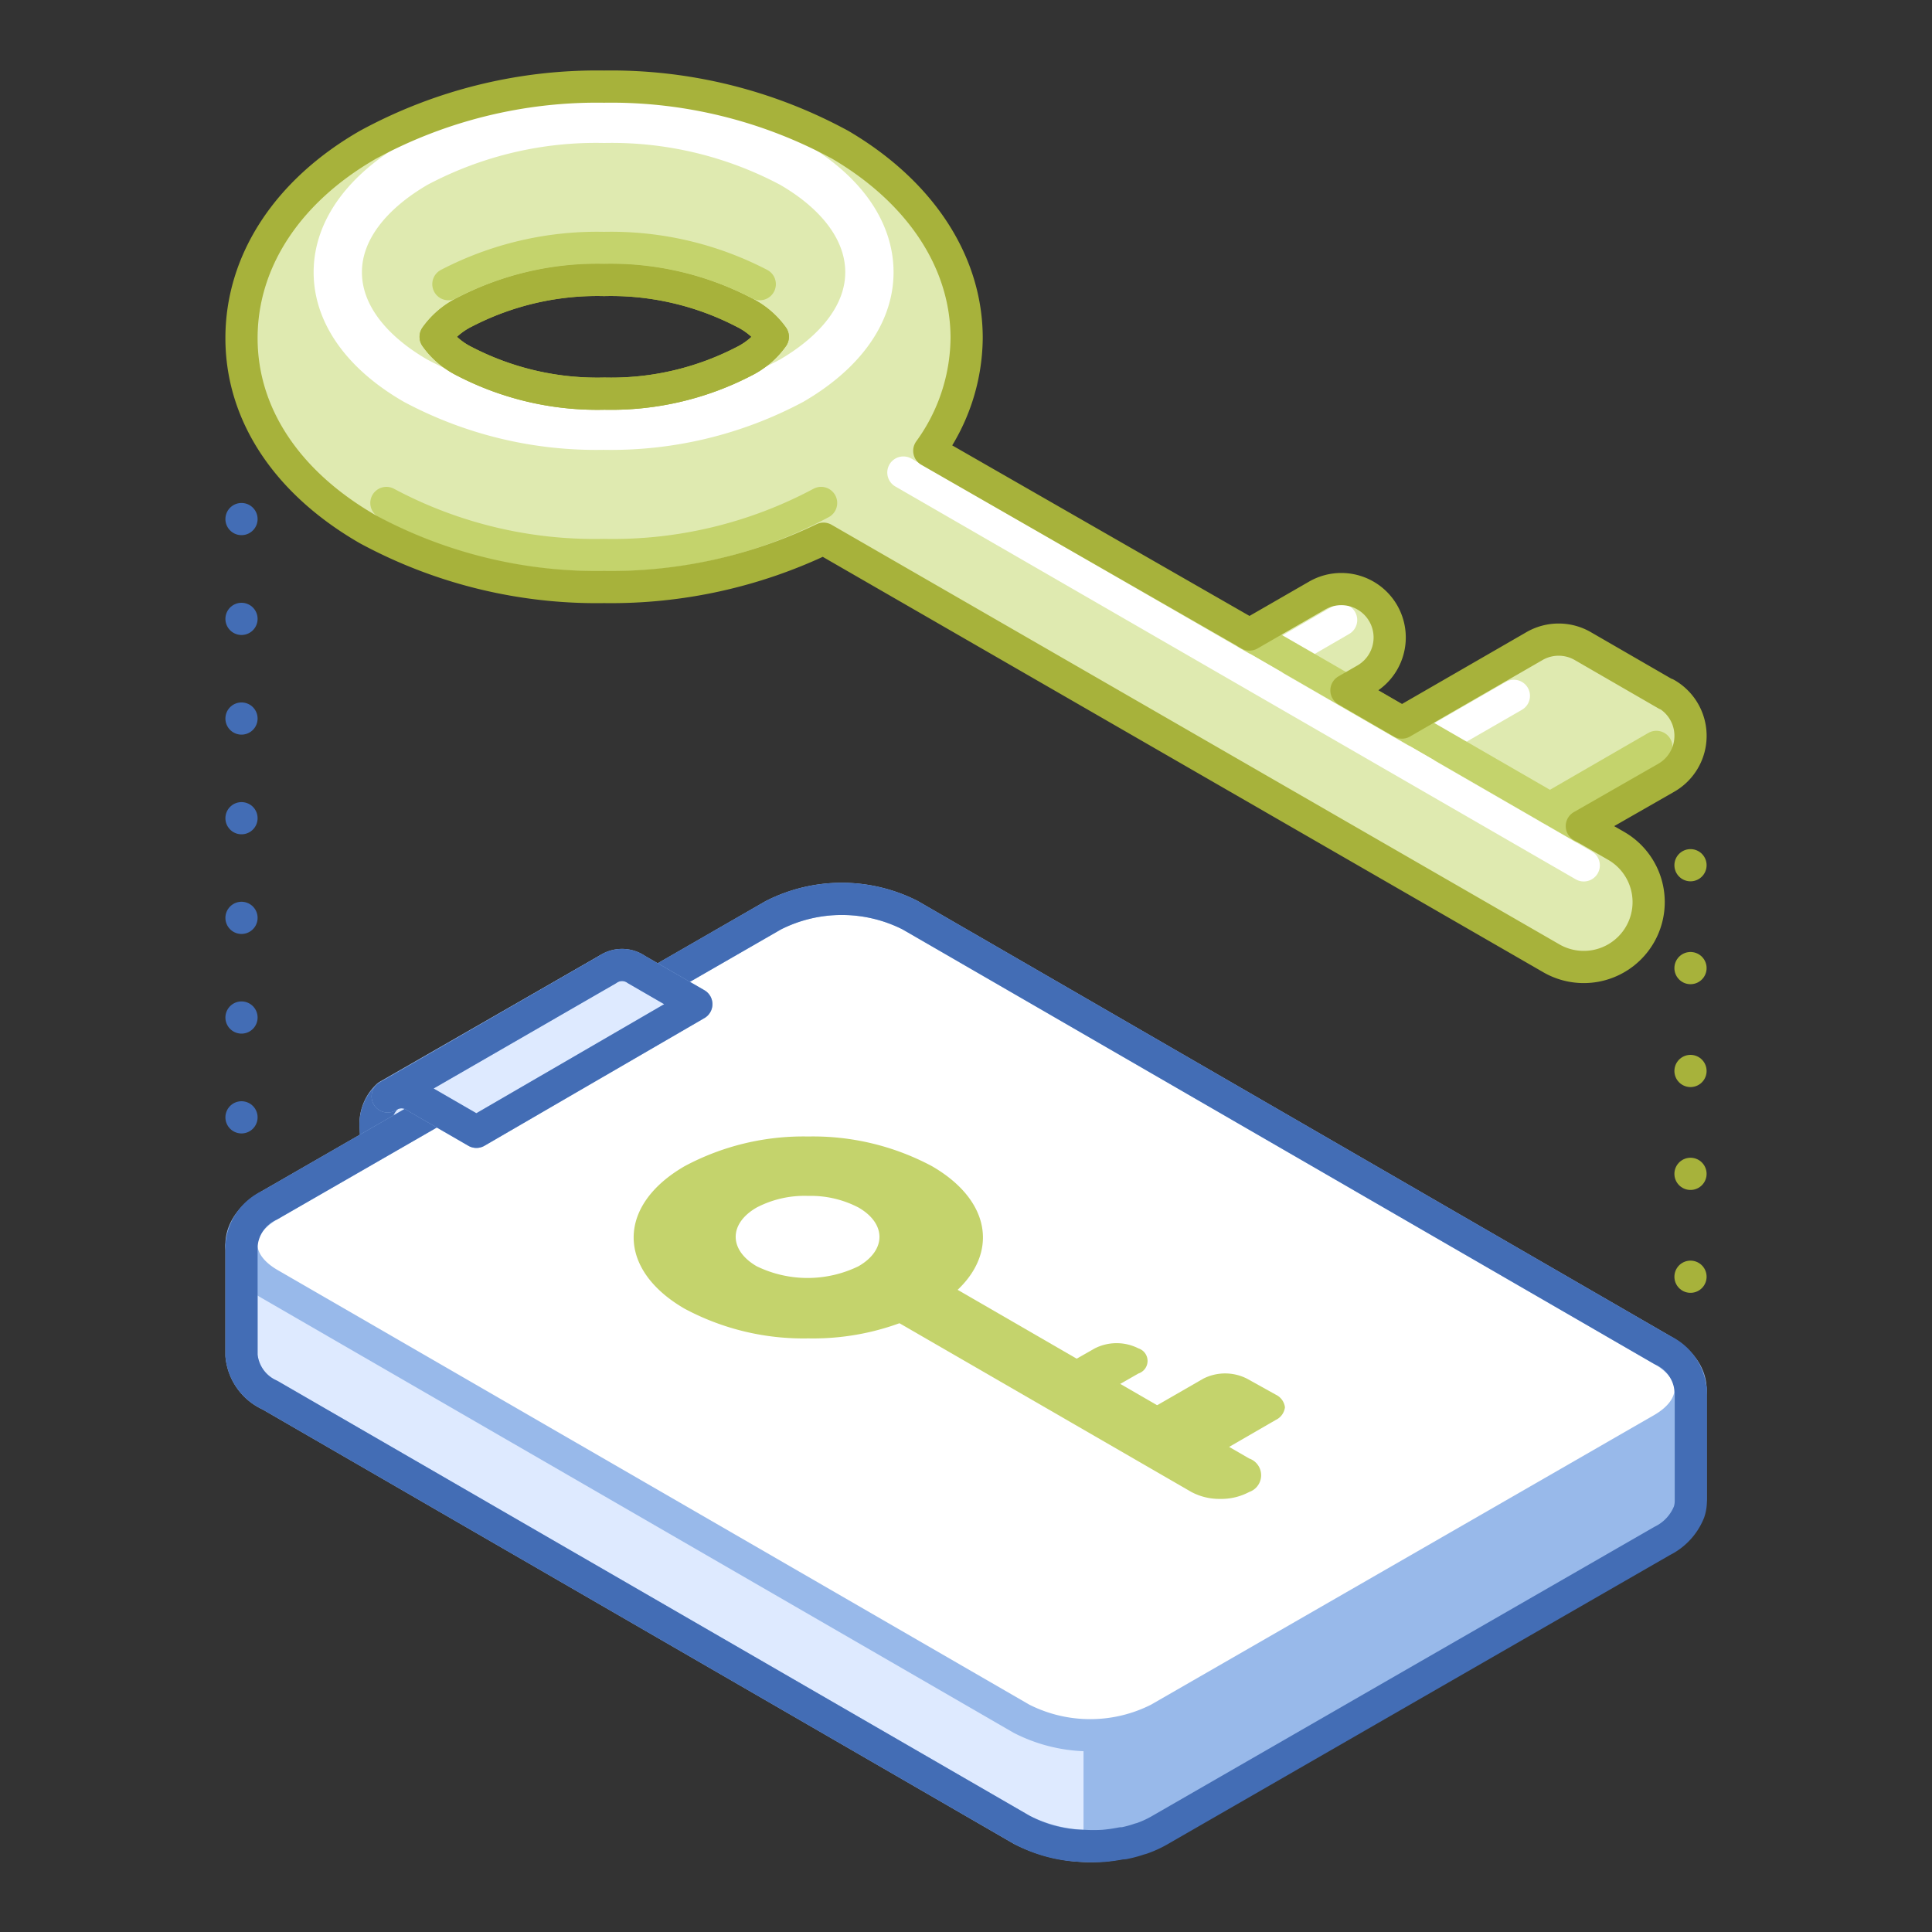 <svg xmlns="http://www.w3.org/2000/svg" viewBox="0 0 120 120"><rect x="0" y="0" width="120" height="120" fill="#333333" stroke="none"/><defs><style>.cls-1,.cls-10,.cls-12,.cls-13,.cls-14,.cls-2,.cls-3,.cls-4{fill:none;}.cls-1,.cls-2{stroke:#436db5;}.cls-1,.cls-10,.cls-11,.cls-12,.cls-13,.cls-2,.cls-3,.cls-4,.cls-5,.cls-7{stroke-linecap:round;stroke-linejoin:round;}.cls-1,.cls-10,.cls-11,.cls-13,.cls-2,.cls-3,.cls-4,.cls-5,.cls-7{stroke-width:2px;}.cls-2{stroke-dasharray:0 6.19;}.cls-3,.cls-4{stroke:#a7b23b;}.cls-4{stroke-dasharray:0 6.39;}.cls-5{fill:#deeaff;}.cls-5,.cls-7{stroke:#98b9ea;}.cls-6{fill:#98b9ea;}.cls-7{fill:#fff;}.cls-8{fill:#c4d36c;}.cls-11,.cls-9{fill:#dfeab0;}.cls-10,.cls-12{stroke:#fff;}.cls-11,.cls-13{stroke:#c4d36c;}.cls-12{stroke-width:3px;}</style></defs><title>key-management</title><g id="Layer_2" data-name="Layer 2"><g id="Tech_Concepts" data-name="Tech Concepts"><line class="cls-1" x1="15" y1="32.24" x2="15" y2="32.24"/><line class="cls-2" x1="15" y1="38.44" x2="15" y2="66.3"/><line class="cls-1" x1="15" y1="69.4" x2="15" y2="69.4"/><line class="cls-3" x1="105" y1="53.74" x2="105" y2="53.74"/><line class="cls-4" x1="105" y1="60.13" x2="105" y2="76.11"/><line class="cls-3" x1="105" y1="79.3" x2="105" y2="79.3"/><path class="cls-5" d="M37.74,60.22a2.36,2.36,0,0,0-.75,2A6,6,0,0,0,39.53,67l2.61,1.51L28.48,76.41,25.87,74.9a6.06,6.06,0,0,1-2.53-4.84,2.38,2.38,0,0,1,.74-2Z"/><path class="cls-1" d="M38,65.44l5.25-3-3.72-2.15a1.56,1.56,0,0,0-1.79,0L24.08,68.1a2.38,2.38,0,0,0-.74,2,6.06,6.06,0,0,0,2.53,4.84l2.61,1.51,13.66-7.89L39.53,67A4.61,4.61,0,0,1,38,65.44Z"/><path class="cls-5" d="M95.33,86.08,56.54,63.68a9.39,9.39,0,0,0-8.51,0l-25.91,15L15,77.39v6.8a3,3,0,0,0,1.76,2.46l46.7,27a9.45,9.45,0,0,0,8.51,0l31.27-18.06A3,3,0,0,0,105,93.1V86.3Z"/><path class="cls-6" d="M67.3,69.89V114.6a8.85,8.85,0,0,0,4.67-1l31.27-18.06A3,3,0,0,0,105,93.1V86.3l-9.67-.22Z"/><path class="cls-7" d="M103.24,83.85l-46.7-27a9.39,9.39,0,0,0-8.51,0l-31.27,18c-2.35,1.36-2.35,3.56,0,4.91l46.7,27a9.39,9.39,0,0,0,8.51,0l31.27-18C105.59,87.4,105.59,85.2,103.24,83.85Z"/><path class="cls-1" d="M105,86.3a3,3,0,0,0-1.76-2.45l-46.7-27a9.39,9.39,0,0,0-8.51,0l-31.27,18A3,3,0,0,0,15,77.39h0v6.8a3,3,0,0,0,1.76,2.46l46.7,27a8.5,8.5,0,0,0,3.84,1h0a10.23,10.23,0,0,0,1.24,0h0a10.6,10.6,0,0,0,1.13-.16l.12,0a7.41,7.41,0,0,0,1-.27,1.17,1.17,0,0,0,.2-.06,6.51,6.51,0,0,0,1-.46h0l15.63-9,15.64-9a3.41,3.41,0,0,0,1.65-1.79,2.17,2.17,0,0,0,.11-.66V86.3Z"/><path class="cls-8" d="M75.78,93.1A3.7,3.7,0,0,1,74,92.67L53.81,81a1.1,1.1,0,0,1,0-2.08,4,4,0,0,1,3.61,0L77.59,90.59a1.1,1.1,0,0,1,0,2.08A3.7,3.7,0,0,1,75.78,93.1Z"/><path class="cls-8" d="M73.18,91.23h0a2.88,2.88,0,0,1-1.36-.32l-1.8-1a.82.82,0,0,1,0-1.56l4.72-2.72a3,3,0,0,1,2.71,0l1.8,1a1,1,0,0,1,.56.78,1,1,0,0,1-.56.78l-4.72,2.73A2.83,2.83,0,0,1,73.18,91.23Z"/><path class="cls-8" d="M66.41,87.32A2.87,2.87,0,0,1,65.05,87a.83.83,0,0,1,0-1.57L68,83.75a3,3,0,0,1,2.71,0,.82.82,0,0,1,0,1.56L67.76,87A2.81,2.81,0,0,1,66.41,87.32Z"/><path class="cls-8" d="M50.2,83.13a15.62,15.62,0,0,1-7.67-1.84c-4.23-2.44-4.23-6.42,0-8.86a15.62,15.62,0,0,1,7.67-1.84,15.66,15.66,0,0,1,7.68,1.84c4.23,2.44,4.23,6.42,0,8.86A15.66,15.66,0,0,1,50.2,83.13Zm0-8.85A6.42,6.42,0,0,0,47,75c-1.74,1-1.74,2.64,0,3.65a7.23,7.23,0,0,0,6.32,0c1.74-1,1.74-2.65,0-3.65A6.4,6.4,0,0,0,50.2,74.28Z"/><path class="cls-5" d="M37.74,60.22a1.56,1.56,0,0,1,1.79,0l3.72,2.15L29.59,70.3l-3.72-2.15a1.56,1.56,0,0,0-1.79-.05Z"/><path class="cls-1" d="M37.74,60.22a1.56,1.56,0,0,1,1.79,0l3.72,2.15L29.59,70.3l-3.72-2.15a1.56,1.56,0,0,0-1.79-.05Z"/><path class="cls-9" d="M37.52,36.46a29.9,29.9,0,0,1-14.68-3.59C17.86,30,15,25.63,15,20.92s2.86-9.07,7.84-12A29.79,29.79,0,0,1,37.52,5.38,29.79,29.79,0,0,1,52.2,9c5,2.88,7.84,7.23,7.84,12S57.18,30,52.2,32.87A29.9,29.9,0,0,1,37.52,36.46ZM27.06,20.92a4.84,4.84,0,0,0,1.8,1.53,17.94,17.94,0,0,0,8.66,2,17.94,17.94,0,0,0,8.66-2A4.84,4.84,0,0,0,48,20.92a4.84,4.84,0,0,0-1.8-1.53,17.94,17.94,0,0,0-8.66-2,17.94,17.94,0,0,0-8.66,2A4.84,4.84,0,0,0,27.06,20.92Z"/><path class="cls-9" d="M98.37,60.06a4,4,0,0,1-2-.53L47.19,31.13a4,4,0,1,1,4-6.94l49.18,28.39a4,4,0,0,1-2,7.48Z"/><path class="cls-9" d="M91.25,55a3,3,0,0,1-1.5-.41l-5.19-3a3,3,0,0,1,0-5.21l10.74-6.2a3,3,0,0,1,3,0l5.19,3a3,3,0,0,1,0,5.21l-10.75,6.2A3,3,0,0,1,91.25,55Z"/><path class="cls-9" d="M76.6,46.49a3,3,0,0,1-1.5-5.61L81.8,37a3,3,0,0,1,3,5.21l-6.7,3.87A3,3,0,0,1,76.6,46.49Z"/><line class="cls-10" x1="77.86" y1="41.66" x2="83.3" y2="38.51"/><line class="cls-10" x1="88.53" y1="46.39" x2="94.03" y2="43.22"/><line class="cls-11" x1="102.88" y1="46.39" x2="96.27" y2="50.21"/><line class="cls-11" x1="98.26" y1="51.36" x2="77.5" y2="39.37"/><path class="cls-12" d="M54,16.91c0,2.63-1.85,5-4.84,6.74a23.82,23.82,0,0,1-11.67,2.79,23.82,23.82,0,0,1-11.67-2.79c-3-1.73-4.84-4.11-4.84-6.74s1.85-5,4.84-6.74A23.82,23.82,0,0,1,37.52,7.38a23.82,23.82,0,0,1,11.67,2.79C52.18,11.9,54,14.28,54,16.91Z"/><path class="cls-13" d="M51,31.24a27.43,27.43,0,0,1-13.5,3.23A27.43,27.43,0,0,1,24,31.24"/><line class="cls-10" x1="56.11" y1="29.35" x2="98.37" y2="53.75"/><path class="cls-3" d="M103.5,43.13l-5.19-3a3,3,0,0,0-3,0l-8.23,4.75-3.45-2,1.18-.68a3,3,0,0,0-3-5.21l-4.2,2.42L57.72,28a12.08,12.08,0,0,0,2.32-7c0-4.72-2.86-9.07-7.84-12A29.79,29.79,0,0,0,37.52,5.38,29.79,29.79,0,0,0,22.84,9c-5,2.88-7.84,7.23-7.84,12S17.86,30,22.84,32.87a29.9,29.9,0,0,0,14.68,3.59,30.48,30.48,0,0,0,13.63-3L96.37,59.53a4,4,0,1,0,4-7l-2.12-1.22,5.24-3a3,3,0,0,0,0-5.21ZM28.86,22.45a4.84,4.84,0,0,1-1.8-1.53,4.84,4.84,0,0,1,1.8-1.53,17.94,17.94,0,0,1,8.66-2,17.94,17.94,0,0,1,8.66,2A4.84,4.84,0,0,1,48,20.92a4.84,4.84,0,0,1-1.8,1.53,17.94,17.94,0,0,1-8.66,2A17.94,17.94,0,0,1,28.86,22.45Z"/><path class="cls-13" d="M27.85,17.65a20,20,0,0,1,9.67-2.25,20,20,0,0,1,9.67,2.25"/><path class="cls-3" d="M28.86,22.45a4.84,4.84,0,0,1-1.8-1.53,4.84,4.84,0,0,1,1.8-1.53,17.94,17.94,0,0,1,8.66-2,17.94,17.94,0,0,1,8.66,2A4.84,4.84,0,0,1,48,20.92a4.84,4.84,0,0,1-1.8,1.53,17.94,17.94,0,0,1-8.66,2A17.94,17.94,0,0,1,28.86,22.45Z"/><rect class="cls-14" width="120" height="120"/><rect class="cls-14" width="120" height="120"/></g></g></svg>